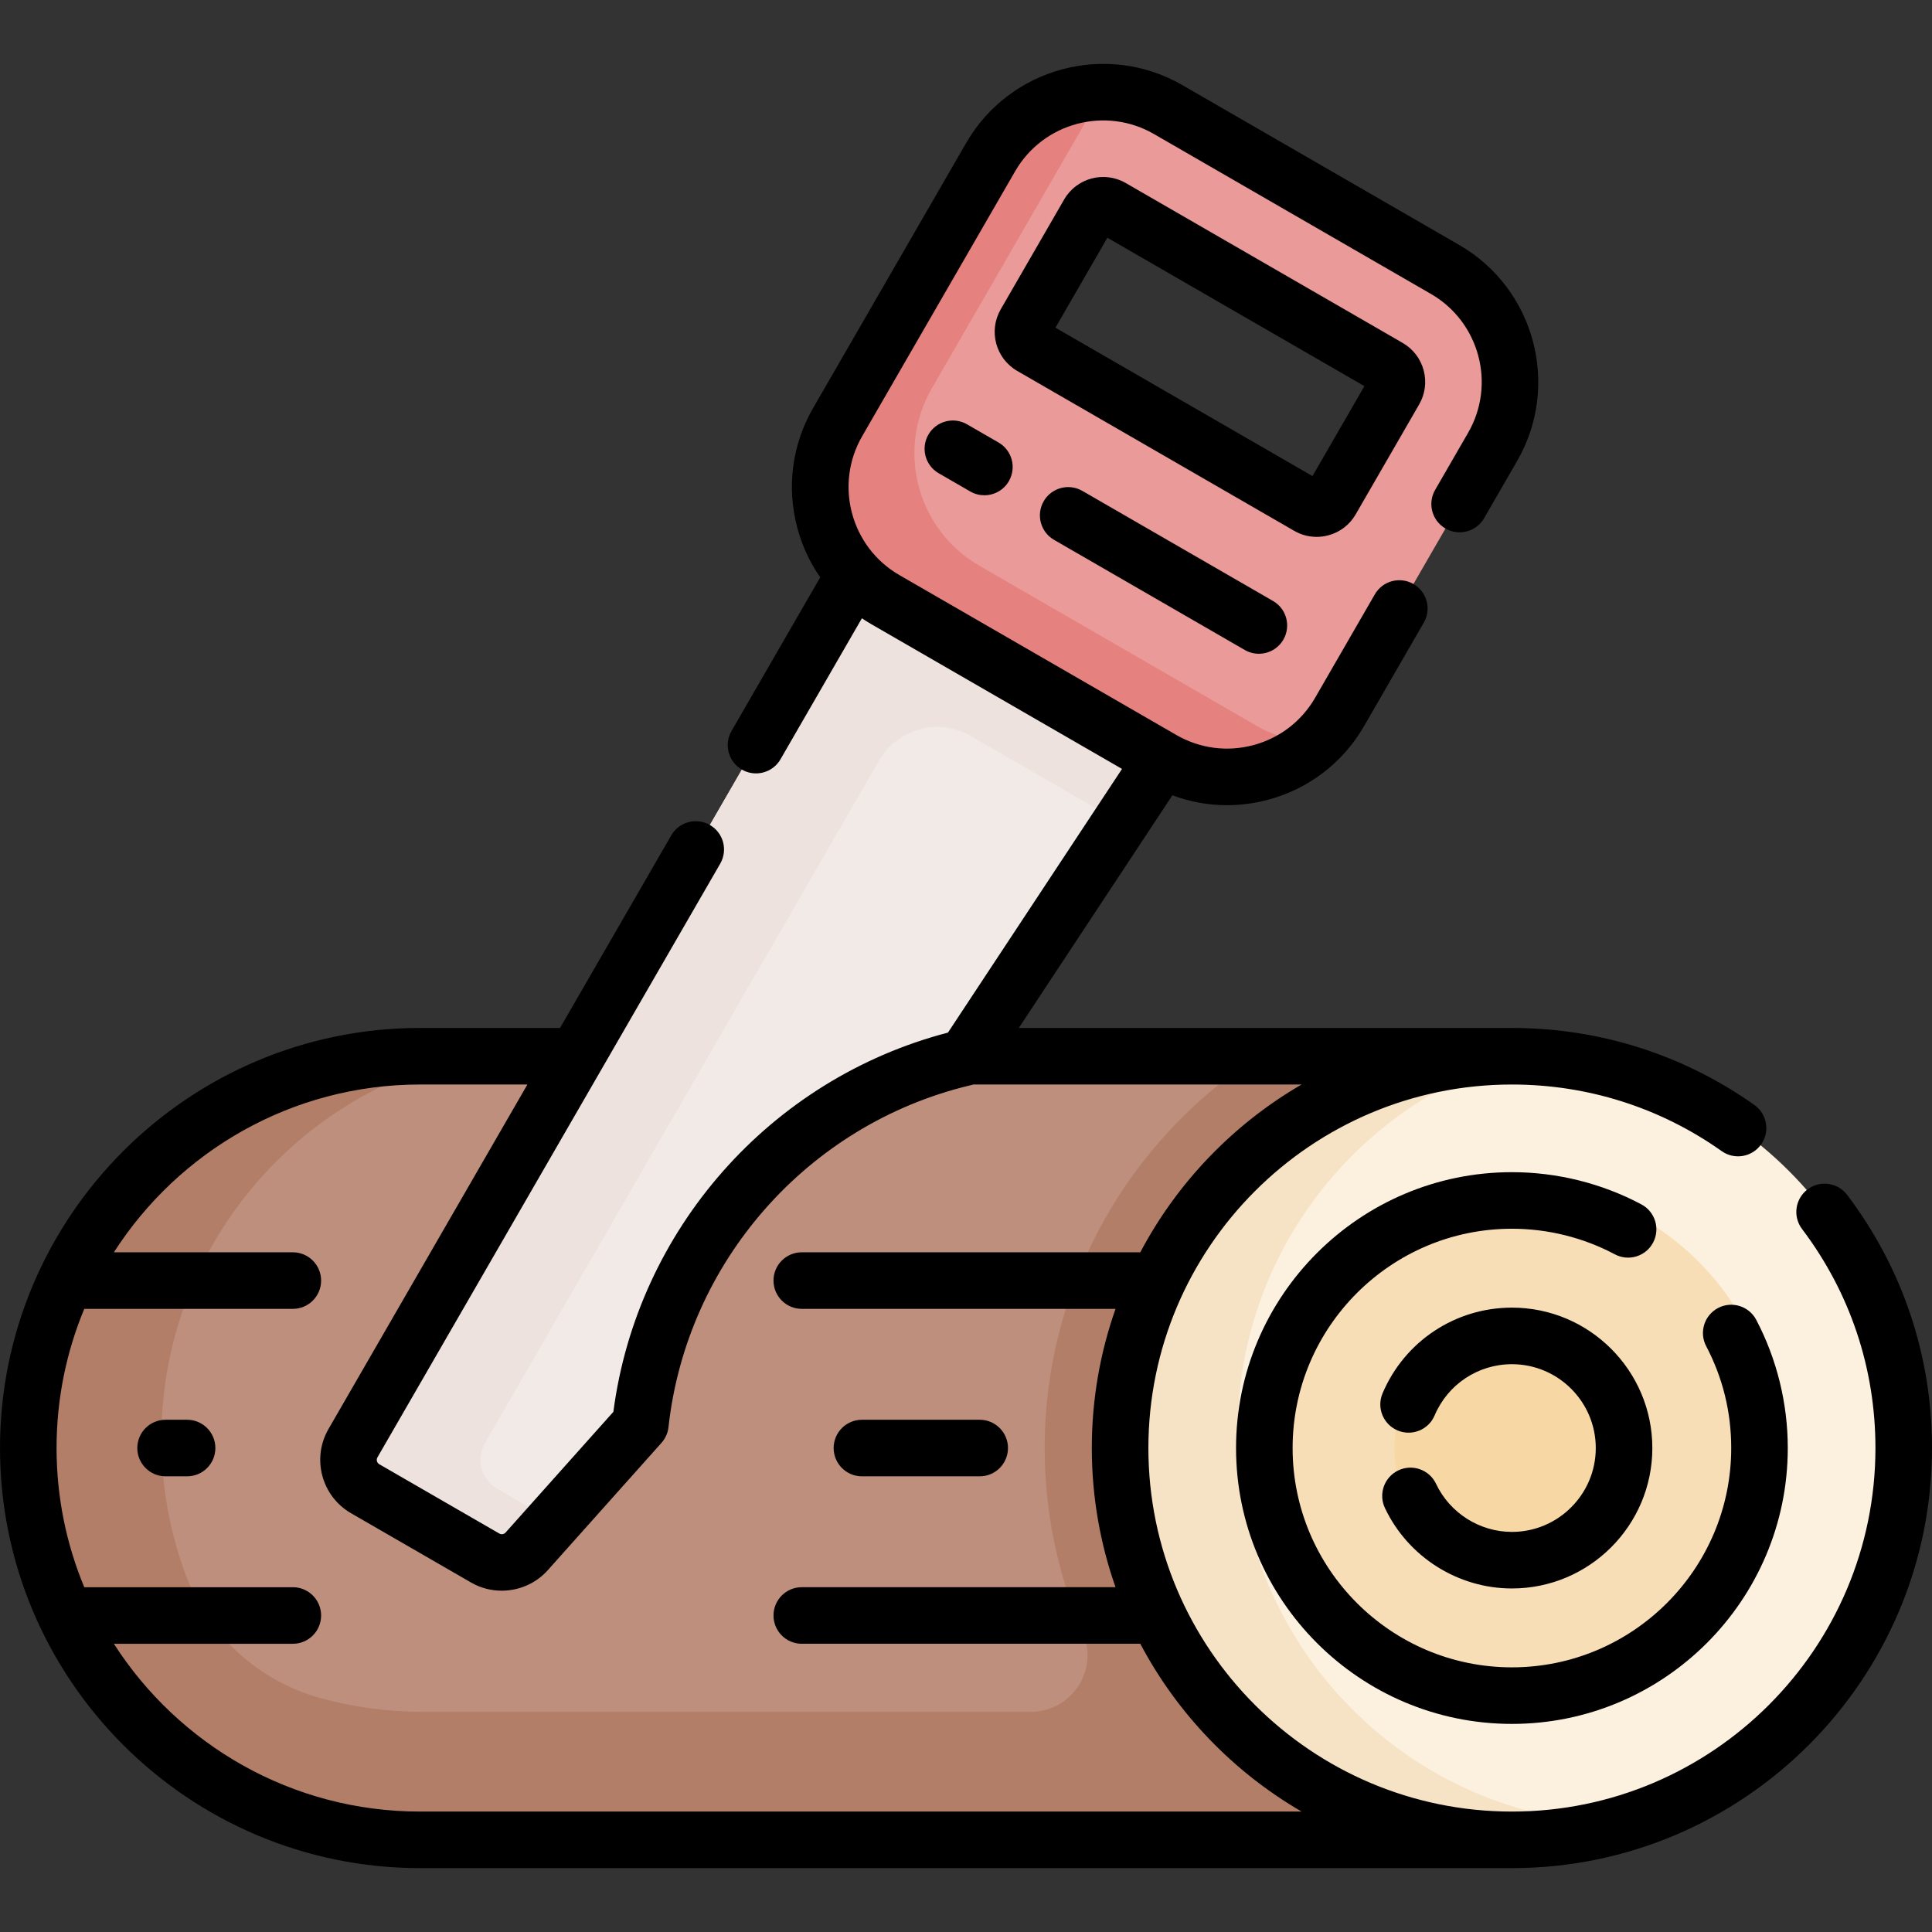 <svg id="Capa_1" enable-background="new 0 0 512.355 512.355" height="512" viewBox="0 0 512.355 512.355" width="512" xmlns="http://www.w3.org/2000/svg"><rect x="0" y="0" width="512.355" height="512.355" fill="#333333" stroke="none"/><g><g><path d="m111.405 280.11c-57.38 0-103.9 46.52-103.9 103.9 0 57.39 46.52 103.91 103.9 103.91h289.55v-207.81z" fill="#be8f7d"/></g><g><g id="XMLID_284_"><g><path d="m337.655 162.64-29.45 38.76-52.69 78.71-.34.51c-23.02 5.58-43.06 18.06-57.99 35.04-14.94 16.97-24.77 38.44-27.36 61.98l-30.15 33.77c-2.79 3.12-7.38 3.86-11.01 1.77l-31.83-18.38c-4.22-2.44-5.67-7.84-3.23-12.07l59.25-102.62 72.92-126.3 22.74-42.53z" fill="#f2eae7"/></g></g><path d="m333.529 280.11c-33.973 22.119-56.484 60.428-56.484 103.9 0 17.409 3.614 33.987 10.127 49.03 4.285 9.898-3.053 20.936-13.839 20.936h-161.027c-9.275 0-18.263-1.22-26.816-3.505-16.764-4.479-30.268-16.675-36.285-32.951-4.146-11.214-6.412-23.339-6.412-35.995 0-49.597 34.759-91.074 81.242-101.415h-11.375c-57.181 0-104.587 45.673-105.15 102.852-.398 40.407 22.271 75.55 55.637 93.085v-.001c14.42 7.58 30.836 11.875 48.258 11.875h289.55v-19.943-14.001-173.867z" fill="#b37e67"/><path d="m400.955 280.11c57.38 0 103.9 46.52 103.9 103.9 0 57.39-46.52 103.91-103.9 103.91-57.39 0-103.91-46.52-103.91-103.91 0-57.38 46.52-103.9 103.91-103.9z" fill="#fcf1de"/><path d="m328.198 379.851c0-47.222 31.52-87.088 74.663-99.724-.631-.011-1.273-.017-1.907-.017-57.39 0-103.91 46.52-103.91 103.9 0 57.39 46.52 103.91 103.91 103.91 10.158 0 19.973-1.464 29.253-4.183-56.511-1.015-102.009-47.131-102.009-103.886z" fill="#f6e2c4"/><circle cx="400.951" cy="384.012" fill="#f8deb6" r="69.964"/><g><path d="m264.124 120.273-15.61-8.994-22.74 42.53-72.92 126.3-59.25 102.62c-2.44 4.23-.99 9.63 3.23 12.07l31.83 18.38c3.63 2.09 8.22 1.35 11.01-1.77l7.113-7.967-14.967-8.642c-4.22-2.44-5.67-7.84-3.23-12.07l59.25-102.62 45.264-78.399c4.921-8.524 15.821-11.444 24.345-6.523l39.605 22.868 11.15-16.657 29.45-38.76z" fill="#ede2dd"/><path d="m383.225 71.45c16.48 9.52 22.12 30.58 12.61 47.06l-40.58 70.28c-9.51 16.48-30.58 22.12-47.05 12.61l-73.45-42.41c-16.48-9.51-22.13-30.58-12.61-47.05l40.57-70.28c9.52-16.48 30.58-22.13 47.06-12.61zm-13.37 32.06c1.23-2.13.5-4.85-1.63-6.08l-73.45-42.4c-2.13-1.23-4.85-.5-6.08 1.63l-16.82 29.13c-1.23 2.13-.5 4.85 1.63 6.08l73.45 42.41c2.13 1.22 4.85.5 6.08-1.63z" fill="#ea9a98"/><g><path d="m333.177 192.44-73.45-42.41c-16.48-9.51-22.13-30.58-12.61-47.05l40.57-70.28c1.818-3.147 4.067-5.905 6.614-8.232-12.495-.624-24.895 5.609-31.586 17.192l-40.57 70.28c-9.52 16.47-3.87 37.54 12.61 47.05l73.45 42.41c13.327 7.695 29.663 5.468 40.452-4.392-5.284-.264-10.585-1.742-15.48-4.568z" fill="#e5827f"/></g></g><circle cx="400.951" cy="384.015" fill="#f7d8a4" r="31.153"/></g><g><path d="m489.856 316.878c-2.5-3.303-7.201-3.958-10.506-1.459-3.304 2.499-3.957 7.202-1.459 10.506 12.733 16.839 19.464 36.925 19.464 58.088 0 53.157-43.247 96.404-96.405 96.404s-96.405-43.247-96.405-96.404c0-53.158 43.247-96.406 96.405-96.406 20.073 0 39.312 6.109 55.637 17.668 3.381 2.393 8.062 1.593 10.455-1.787 2.394-3.381 1.594-8.062-1.787-10.455-18.872-13.362-41.108-20.426-64.305-20.426-.026 0-.051.001-.077.001h-130.695l40.729-61.696c4.647 1.726 9.523 2.622 14.449 2.622 3.643 0 7.312-.479 10.925-1.447 10.823-2.9 19.869-9.841 25.472-19.545l15.832-27.423c2.071-3.587.842-8.174-2.745-10.245-3.589-2.07-8.175-.843-10.245 2.745l-15.832 27.423c-3.6 6.234-9.41 10.693-16.363 12.557-6.954 1.862-14.216.907-20.449-2.692l-73.45-42.407c-12.868-7.429-17.293-23.942-9.864-36.812l40.577-70.281c7.431-12.868 23.945-17.292 36.812-9.864l73.45 42.407c12.868 7.43 17.293 23.944 9.863 36.812l-8.75 15.154c-2.071 3.587-.842 8.174 2.745 10.245 3.585 2.068 8.173.842 10.245-2.745l8.75-15.154c11.565-20.031 4.678-45.737-15.354-57.303l-73.45-42.407c-20.035-11.565-45.738-4.677-57.303 15.354l-40.577 70.281c-5.603 9.704-7.09 21.009-4.19 31.831 1.275 4.756 3.331 9.168 6.058 13.097l-23.517 40.732c-2.071 3.587-.842 8.174 2.745 10.245 1.182.682 2.471 1.006 3.743 1.006 2.592 0 5.113-1.345 6.502-3.751l21.584-37.385c.792.531 1.596 1.046 2.429 1.527l66.554 38.426-46.163 69.926c-47.139 12.291-82.411 52.285-88.729 100.565l-28.58 32.009c-.42.471-1.12.585-1.668.269l-31.825-18.374c-.64-.369-.859-1.19-.49-1.829l90.906-157.453c2.071-3.587.842-8.174-2.745-10.245-3.589-2.071-8.175-.844-10.245 2.745l-29.492 51.081h-37.117c-61.428-.002-111.405 49.974-111.405 111.402s49.977 111.405 111.405 111.405h289.545c61.429 0 111.405-49.976 111.405-111.404 0-24.455-7.78-47.67-22.499-67.134zm-378.451 163.539c-34.061 0-64.053-17.756-81.206-44.497h47.458c4.143 0 7.5-3.357 7.5-7.5s-3.357-7.5-7.5-7.5h-55.307c-4.732-11.375-7.35-23.841-7.35-36.909s2.618-25.533 7.35-36.907h55.307c4.143 0 7.5-3.357 7.5-7.5s-3.357-7.5-7.5-7.5h-47.458c17.153-26.741 47.145-44.497 81.206-44.497h28.457l-52.755 91.373c-4.503 7.803-1.819 17.815 5.981 22.318l31.825 18.374c2.535 1.464 5.344 2.173 8.135 2.173 4.547-.001 9.043-1.882 12.222-5.44l30.15-33.767c1.039-1.164 1.689-2.623 1.86-4.174 4.826-43.791 36.839-80.183 79.656-90.553l.864-.209c.111-.027.218-.064.327-.096h87.041c-18.091 10.508-32.965 25.962-42.768 44.497h-89.772c-4.143 0-7.5 3.357-7.5 7.5s3.357 7.5 7.5 7.5h83.206c-4.07 11.557-6.292 23.977-6.292 36.908s2.222 25.351 6.292 36.907h-83.206c-4.143 0-7.5 3.357-7.5 7.5s3.357 7.5 7.5 7.5h89.772c9.802 18.535 24.677 33.989 42.769 44.497h-233.764z"/><path d="m435.29 319.398c-10.499-5.59-22.373-8.545-34.34-8.545-40.34 0-73.158 32.818-73.158 73.158s32.818 73.159 73.158 73.159 73.159-32.819 73.159-73.159c0-11.828-2.891-23.581-8.36-33.989-1.928-3.666-6.464-5.075-10.128-3.149-3.666 1.927-5.077 6.461-3.149 10.128 4.404 8.382 6.638 17.47 6.638 27.011 0 32.069-26.09 58.159-58.159 58.159-32.068 0-58.158-26.09-58.158-58.159 0-32.068 26.09-58.158 58.158-58.158 9.517 0 18.953 2.347 27.289 6.785 3.658 1.947 8.199.561 10.146-3.095 1.945-3.657.559-8.199-3.096-10.146z"/><path d="m400.95 406.251c-8.56 0-16.457-5.004-20.118-12.747-1.771-3.744-6.243-5.343-9.986-3.574-3.744 1.771-5.345 6.242-3.574 9.986 6.129 12.961 19.348 21.335 33.679 21.335 20.534 0 37.239-16.705 37.239-37.239 0-20.533-16.705-37.238-37.239-37.238-14.999 0-28.466 8.927-34.309 22.741-1.614 3.815.171 8.216 3.985 9.829 3.815 1.612 8.216-.169 9.829-3.985 3.491-8.253 11.535-13.585 20.494-13.585 12.263 0 22.239 9.976 22.239 22.238s-9.976 22.239-22.239 22.239z"/><path d="m228.579 391.511h31.232c4.143 0 7.5-3.357 7.5-7.5s-3.357-7.5-7.5-7.5h-31.232c-4.143 0-7.5 3.357-7.5 7.5s3.358 7.5 7.5 7.5z"/><path d="m49.616 376.511h-5.703c-4.143 0-7.5 3.357-7.5 7.5s3.357 7.5 7.5 7.5h5.703c4.143 0 7.5-3.357 7.5-7.5s-3.357-7.5-7.5-7.5z"/><path d="m349.158 142.377c1.038 0 2.083-.136 3.112-.412 3.084-.826 5.66-2.804 7.256-5.567l16.821-29.137c1.597-2.764 2.021-5.983 1.195-9.066s-2.804-5.66-5.567-7.256l-73.452-42.409c-5.704-3.293-13.027-1.331-16.32 4.375l-16.823 29.138c-.001.001-.001.002-.001.002-3.292 5.706-1.329 13.027 4.375 16.32l73.449 42.406c1.841 1.064 3.884 1.606 5.955 1.606zm-55.49-79.329 68.164 39.354-13.771 23.854-68.165-39.356z"/><path d="m264.803 117.346-8.358-4.825c-3.589-2.074-8.175-.841-10.245 2.745-2.071 3.588-.842 8.175 2.745 10.245l8.358 4.825c1.182.683 2.471 1.006 3.743 1.006 2.592 0 5.113-1.346 6.502-3.751 2.071-3.587.842-8.174-2.745-10.245z"/><path d="m287.026 130.177c-3.589-2.071-8.175-.843-10.245 2.745-2.071 3.587-.842 8.174 2.745 10.245l50.573 29.198c1.182.682 2.471 1.006 3.743 1.006 2.592 0 5.113-1.345 6.502-3.751 2.071-3.587.842-8.174-2.745-10.245z"/></g></g></svg>